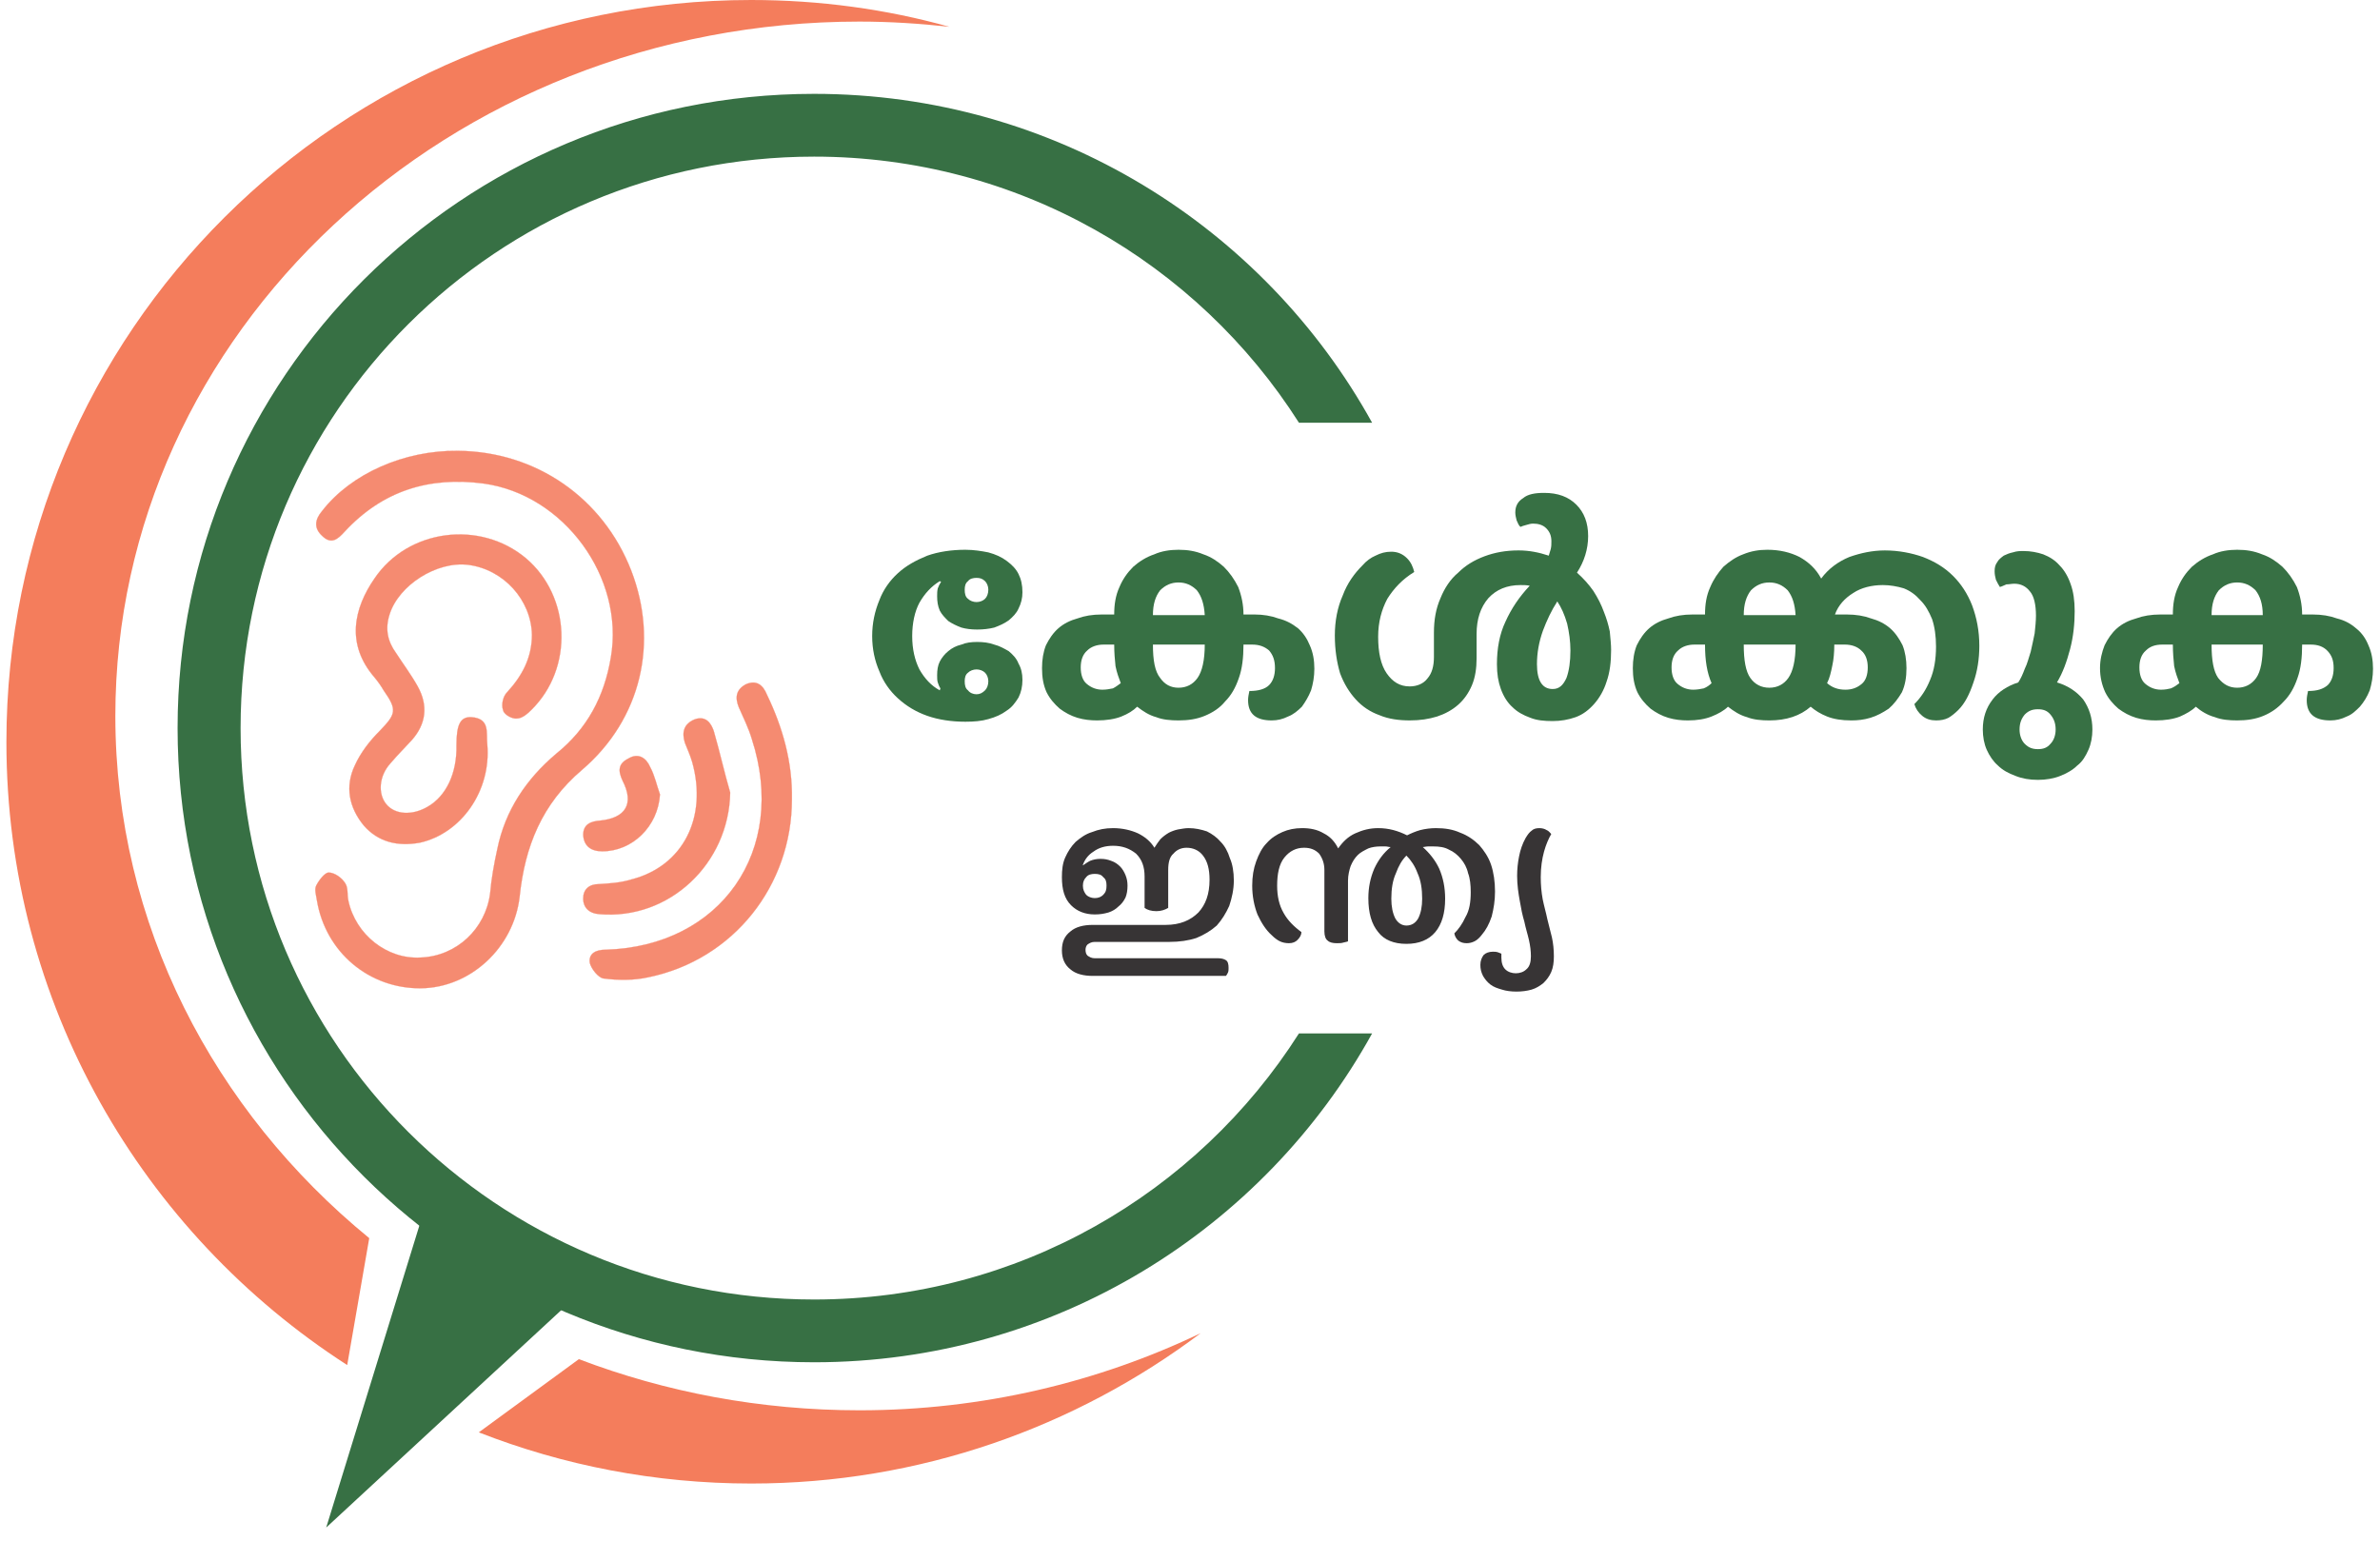 <svg width="159" height="103" viewBox="0 0 159 103" fill="none" xmlns="http://www.w3.org/2000/svg">
<path fill-rule="evenodd" clip-rule="evenodd" d="M30.594 30.124C35.811 30.168 40.283 33.27 42.168 38.119C44.009 42.881 42.869 48.036 38.88 51.444C36.206 53.715 35.066 56.555 34.715 59.919C34.32 63.327 31.427 65.992 28.139 66.035C24.675 66.079 21.738 63.633 21.168 60.138C21.124 59.832 20.993 59.439 21.124 59.176C21.3 58.827 21.694 58.303 21.957 58.303C22.352 58.303 22.834 58.652 23.053 59.002C23.273 59.307 23.185 59.788 23.273 60.181C23.755 62.453 25.859 64.113 28.095 63.982C30.506 63.895 32.435 62.06 32.742 59.701C32.83 58.696 33.005 57.735 33.224 56.73C33.75 54.152 35.153 52.055 37.17 50.352C39.23 48.691 40.37 46.551 40.809 43.929C41.729 38.599 37.696 33.051 32.304 32.308C28.665 31.828 25.552 32.789 23.009 35.541C22.571 36.022 22.133 36.415 21.519 35.803C20.949 35.279 21.037 34.711 21.519 34.143C23.448 31.653 26.999 30.08 30.594 30.124Z" fill="#F58B71"/>
<path fill-rule="evenodd" clip-rule="evenodd" d="M30.594 30.124C35.811 30.168 40.283 33.27 42.168 38.119C44.009 42.881 42.869 48.036 38.88 51.444C36.206 53.715 35.066 56.555 34.715 59.919C34.32 63.327 31.427 65.992 28.139 66.035C24.675 66.079 21.738 63.633 21.168 60.138C21.124 59.832 20.993 59.439 21.124 59.176C21.3 58.827 21.694 58.303 21.957 58.303C22.352 58.303 22.834 58.652 23.053 59.002C23.273 59.307 23.185 59.788 23.273 60.181C23.755 62.453 25.859 64.113 28.095 63.982C30.506 63.895 32.435 62.06 32.742 59.701C32.83 58.696 33.005 57.735 33.224 56.73C33.75 54.152 35.153 52.055 37.17 50.352C39.23 48.691 40.37 46.551 40.809 43.929C41.729 38.599 37.696 33.051 32.304 32.308C28.665 31.828 25.552 32.789 23.009 35.541C22.571 36.022 22.133 36.415 21.519 35.803C20.949 35.279 21.037 34.711 21.519 34.143C23.448 31.653 26.999 30.08 30.594 30.124Z" stroke="#F58B71" stroke-width="0.014"/>
<path fill-rule="evenodd" clip-rule="evenodd" d="M30.495 49.8C30.495 48.402 30.758 47.878 31.503 47.922C32.775 48.009 32.468 49.014 32.555 49.757C32.818 52.859 30.802 55.698 28.04 56.31C26.549 56.572 25.278 56.266 24.313 55.174C23.305 53.951 23.042 52.553 23.7 51.155C24.094 50.281 24.708 49.495 25.366 48.839C26.462 47.703 26.549 47.441 25.629 46.131C25.453 45.825 25.234 45.519 25.015 45.257C23.086 43.029 23.656 40.626 25.015 38.66C27.251 35.34 32.073 34.728 35.142 37.306C38.123 39.84 38.342 44.645 35.493 47.441C35.23 47.703 34.879 48.009 34.528 48.009C34.221 48.053 33.651 47.747 33.608 47.441C33.476 47.092 33.608 46.524 33.871 46.262C34.879 45.169 35.537 43.946 35.537 42.417C35.493 40.102 33.651 38.048 31.284 37.742C29.18 37.48 26.637 39.097 26.023 41.063C25.716 42.024 25.892 42.854 26.462 43.64C26.944 44.383 27.47 45.082 27.908 45.868C28.61 47.136 28.478 48.359 27.514 49.451C27.032 49.975 26.549 50.456 26.067 51.024C25.322 51.854 25.234 53.033 25.804 53.732C26.374 54.431 27.514 54.519 28.566 53.907C29.793 53.208 30.539 51.679 30.495 49.8Z" fill="#F58B71"/>
<path fill-rule="evenodd" clip-rule="evenodd" d="M30.495 49.8C30.495 48.402 30.758 47.878 31.503 47.922C32.775 48.009 32.468 49.014 32.555 49.757C32.818 52.859 30.802 55.698 28.04 56.31C26.549 56.572 25.278 56.266 24.313 55.174C23.305 53.951 23.042 52.553 23.7 51.155C24.094 50.281 24.708 49.495 25.366 48.839C26.462 47.703 26.549 47.441 25.629 46.131C25.453 45.825 25.234 45.519 25.015 45.257C23.086 43.029 23.656 40.626 25.015 38.66C27.251 35.34 32.073 34.728 35.142 37.306C38.123 39.84 38.342 44.645 35.493 47.441C35.23 47.703 34.879 48.009 34.528 48.009C34.221 48.053 33.651 47.747 33.608 47.441C33.476 47.092 33.608 46.524 33.871 46.262C34.879 45.169 35.537 43.946 35.537 42.417C35.493 40.102 33.651 38.048 31.284 37.742C29.18 37.48 26.637 39.097 26.023 41.063C25.716 42.024 25.892 42.854 26.462 43.64C26.944 44.383 27.47 45.082 27.908 45.868C28.61 47.136 28.478 48.359 27.514 49.451C27.032 49.975 26.549 50.456 26.067 51.024C25.322 51.854 25.234 53.033 25.804 53.732C26.374 54.431 27.514 54.519 28.566 53.907C29.793 53.208 30.539 51.679 30.495 49.8Z" stroke="#F58B71" stroke-width="0.014"/>
<path fill-rule="evenodd" clip-rule="evenodd" d="M52.904 53.41C52.904 59.177 49.002 64.114 43.347 65.293C42.382 65.512 41.33 65.512 40.322 65.381C39.971 65.337 39.489 64.726 39.401 64.332C39.313 63.721 39.795 63.459 40.453 63.459C48.169 63.24 52.641 56.818 50.23 49.391C50.01 48.648 49.66 47.949 49.353 47.25C49.09 46.595 49.177 46.071 49.835 45.721C50.536 45.416 50.975 45.765 51.238 46.42C52.29 48.605 52.948 50.92 52.904 53.41Z" fill="#F58B71"/>
<path fill-rule="evenodd" clip-rule="evenodd" d="M52.904 53.41C52.904 59.177 49.002 64.114 43.347 65.293C42.382 65.512 41.33 65.512 40.322 65.381C39.971 65.337 39.489 64.726 39.401 64.332C39.313 63.721 39.795 63.459 40.453 63.459C48.169 63.24 52.641 56.818 50.23 49.391C50.01 48.648 49.66 47.949 49.353 47.25C49.09 46.595 49.177 46.071 49.835 45.721C50.536 45.416 50.975 45.765 51.238 46.42C52.29 48.605 52.948 50.92 52.904 53.41Z" stroke="#F58B71" stroke-width="0.014"/>
<path fill-rule="evenodd" clip-rule="evenodd" d="M48.782 52.958C48.694 57.72 44.705 61.477 40.057 61.084C39.356 61.04 38.961 60.647 38.961 60.035C38.961 59.424 39.356 59.074 40.014 59.074C40.715 59.031 41.46 58.987 42.162 58.768C45.625 57.895 47.291 54.618 46.239 50.905C46.107 50.468 45.932 50.075 45.757 49.638C45.538 48.939 45.669 48.371 46.414 48.065C47.16 47.803 47.51 48.327 47.686 48.851C48.08 50.206 48.387 51.604 48.782 52.958Z" fill="#F58B71"/>
<path fill-rule="evenodd" clip-rule="evenodd" d="M48.782 52.958C48.694 57.72 44.705 61.477 40.057 61.084C39.356 61.04 38.961 60.647 38.961 60.035C38.961 59.424 39.356 59.074 40.014 59.074C40.715 59.031 41.46 58.987 42.162 58.768C45.625 57.895 47.291 54.618 46.239 50.905C46.107 50.468 45.932 50.075 45.757 49.638C45.538 48.939 45.669 48.371 46.414 48.065C47.16 47.803 47.51 48.327 47.686 48.851C48.08 50.206 48.387 51.604 48.782 52.958Z" stroke="#F58B71" stroke-width="0.014"/>
<path fill-rule="evenodd" clip-rule="evenodd" d="M44.091 53.083C43.959 55.224 42.249 56.884 40.233 56.884C39.487 56.884 39.005 56.534 38.961 55.792C38.961 55.093 39.444 54.874 40.101 54.83C41.811 54.656 42.381 53.695 41.592 52.166C41.285 51.51 41.285 51.03 41.986 50.68C42.644 50.287 43.17 50.636 43.433 51.248C43.74 51.816 43.872 52.471 44.091 53.083Z" fill="#F58B71"/>
<path fill-rule="evenodd" clip-rule="evenodd" d="M44.091 53.083C43.959 55.224 42.249 56.884 40.233 56.884C39.487 56.884 39.005 56.534 38.961 55.792C38.961 55.093 39.444 54.874 40.101 54.83C41.811 54.656 42.381 53.695 41.592 52.166C41.285 51.51 41.285 51.03 41.986 50.68C42.644 50.287 43.17 50.636 43.433 51.248C43.74 51.816 43.872 52.471 44.091 53.083Z" stroke="#F58B71" stroke-width="0.014"/>
<path fill-rule="evenodd" clip-rule="evenodd" d="M38.672 90.817C44.459 93.021 50.789 94.235 57.421 94.235C65.619 94.235 73.379 92.356 80.218 89.08C71.844 95.371 61.454 99.128 50.187 99.128C43.763 99.128 37.623 97.916 31.987 95.709L38.672 90.817ZM24.668 82.732C14.272 74.224 7.706 61.74 7.706 47.838C7.706 22.237 29.977 1.442 57.421 1.442C59.438 1.442 61.454 1.573 63.427 1.791C59.218 0.612 54.747 0 50.187 0C22.699 0 0.428 22.194 0.428 49.586C0.428 67.035 9.494 82.385 23.196 91.212L24.668 82.732Z" fill="#F47D5C"/>
<path d="M28.72 79.612L21.793 102.068L40.118 85.117L28.72 79.612Z" fill="#377044"/>
<path fill-rule="evenodd" clip-rule="evenodd" d="M16.073 48.649C16.073 69.75 33.214 86.832 54.389 86.832C68.004 86.832 79.981 79.741 86.779 69.052H91.667C84.427 82.154 70.433 91.026 54.389 91.026C30.89 91.026 11.864 72.066 11.864 48.649C11.864 25.232 30.89 6.271 54.389 6.271C70.434 6.271 84.427 15.144 91.667 28.247H86.78C79.982 17.558 68.005 10.466 54.389 10.466C33.214 10.466 16.073 27.547 16.073 48.649Z" fill="#377044"/>
<path d="M64.449 39.4C64.449 39.662 64.492 39.881 64.668 40.012C64.799 40.143 65.019 40.23 65.238 40.23C65.457 40.23 65.676 40.143 65.808 40.012C65.939 39.881 66.027 39.662 66.027 39.4C66.027 39.182 65.939 38.963 65.808 38.832C65.632 38.658 65.457 38.614 65.238 38.614C65.019 38.614 64.799 38.658 64.668 38.832C64.492 38.963 64.449 39.182 64.449 39.4ZM58.267 42.502C58.267 41.628 58.443 40.842 58.749 40.099C59.012 39.4 59.451 38.789 59.977 38.308C60.547 37.784 61.204 37.434 61.95 37.129C62.695 36.866 63.572 36.735 64.492 36.735C65.062 36.735 65.588 36.823 66.027 36.91C66.509 37.041 66.904 37.216 67.254 37.478C67.605 37.74 67.868 38.002 68.043 38.352C68.219 38.701 68.306 39.094 68.306 39.575C68.306 39.968 68.219 40.318 68.043 40.667C67.912 40.973 67.649 41.235 67.386 41.454C67.079 41.672 66.772 41.803 66.421 41.934C66.071 42.022 65.676 42.065 65.281 42.065C64.887 42.065 64.536 42.022 64.229 41.934C63.879 41.803 63.616 41.672 63.353 41.497C63.133 41.279 62.914 41.06 62.783 40.798C62.651 40.492 62.607 40.187 62.607 39.837C62.607 39.662 62.607 39.488 62.651 39.313C62.695 39.182 62.783 39.007 62.87 38.876L62.783 38.832C62.213 39.182 61.774 39.662 61.424 40.274C61.117 40.842 60.941 41.628 60.941 42.502C60.941 43.376 61.117 44.119 61.424 44.73C61.774 45.342 62.213 45.822 62.783 46.128L62.827 45.997C62.739 45.866 62.695 45.735 62.651 45.604C62.607 45.473 62.607 45.298 62.607 45.123C62.607 44.774 62.651 44.468 62.783 44.206C62.914 43.944 63.133 43.682 63.353 43.507C63.616 43.288 63.879 43.157 64.229 43.07C64.536 42.939 64.887 42.895 65.281 42.895C65.676 42.895 66.071 42.939 66.421 43.07C66.772 43.157 67.079 43.332 67.386 43.507C67.649 43.725 67.912 43.988 68.043 44.337C68.219 44.643 68.306 44.992 68.306 45.429C68.306 45.866 68.219 46.259 68.043 46.609C67.824 46.958 67.605 47.264 67.254 47.483C66.904 47.745 66.509 47.919 66.027 48.05C65.588 48.182 65.062 48.225 64.492 48.225C63.572 48.225 62.695 48.094 61.95 47.832C61.204 47.57 60.547 47.177 59.977 46.653C59.451 46.172 59.012 45.56 58.749 44.861C58.443 44.162 58.267 43.376 58.267 42.502ZM64.449 45.517C64.449 45.779 64.492 45.997 64.668 46.128C64.799 46.303 65.019 46.39 65.238 46.39C65.457 46.39 65.632 46.303 65.808 46.128C65.939 45.997 66.027 45.779 66.027 45.517C66.027 45.298 65.939 45.08 65.808 44.949C65.676 44.818 65.457 44.73 65.238 44.73C65.019 44.73 64.799 44.818 64.668 44.949C64.492 45.08 64.449 45.298 64.449 45.517Z" fill="#377044"/>
<path d="M83.073 43.07C83.073 43.944 82.985 44.687 82.766 45.298C82.547 45.953 82.24 46.478 81.845 46.871C81.495 47.308 81.012 47.614 80.486 47.832C79.96 48.05 79.39 48.138 78.733 48.138C78.207 48.138 77.68 48.094 77.242 47.919C76.76 47.788 76.365 47.526 75.971 47.221C75.708 47.483 75.357 47.701 74.918 47.876C74.48 48.05 73.91 48.138 73.296 48.138C72.858 48.138 72.42 48.094 71.981 47.963C71.543 47.832 71.148 47.614 70.797 47.352C70.447 47.046 70.14 46.696 69.921 46.259C69.701 45.779 69.614 45.255 69.614 44.643C69.614 44.075 69.701 43.551 69.877 43.114C70.096 42.677 70.359 42.284 70.71 41.978C71.061 41.672 71.499 41.454 71.981 41.323C72.463 41.148 72.99 41.06 73.603 41.06H74.436C74.436 40.405 74.524 39.794 74.787 39.226C75.006 38.701 75.313 38.264 75.708 37.871C76.102 37.522 76.584 37.216 77.111 37.041C77.593 36.823 78.163 36.735 78.733 36.735C79.346 36.735 79.872 36.823 80.398 37.041C80.925 37.216 81.363 37.522 81.758 37.871C82.152 38.264 82.459 38.701 82.722 39.226C82.941 39.794 83.073 40.405 83.073 41.06H83.818C84.388 41.06 84.914 41.148 85.396 41.323C85.922 41.454 86.317 41.672 86.712 41.978C87.062 42.284 87.325 42.677 87.501 43.114C87.72 43.594 87.808 44.119 87.808 44.687C87.808 45.211 87.72 45.691 87.588 46.128C87.413 46.565 87.194 46.915 86.975 47.221C86.712 47.483 86.405 47.745 86.054 47.876C85.703 48.05 85.353 48.138 84.958 48.138C83.906 48.138 83.38 47.701 83.38 46.784C83.38 46.565 83.424 46.39 83.467 46.172C84.081 46.172 84.519 46.041 84.783 45.779C85.046 45.517 85.177 45.123 85.177 44.643C85.177 44.119 85.046 43.769 84.783 43.463C84.476 43.201 84.125 43.07 83.643 43.07H83.073ZM78.733 45.953C79.259 45.953 79.697 45.735 80.004 45.298C80.311 44.861 80.486 44.119 80.486 43.07H77.023C77.023 44.119 77.154 44.861 77.505 45.298C77.812 45.735 78.207 45.953 78.733 45.953ZM74.875 45.648C74.743 45.298 74.612 44.949 74.524 44.512C74.48 44.075 74.436 43.638 74.436 43.07H73.735C73.296 43.07 72.902 43.201 72.639 43.463C72.332 43.725 72.2 44.119 72.2 44.599C72.2 45.08 72.332 45.473 72.595 45.691C72.902 45.953 73.252 46.085 73.647 46.085C73.91 46.085 74.129 46.041 74.349 45.997C74.524 45.91 74.699 45.779 74.875 45.648ZM78.733 38.92C78.25 38.92 77.856 39.094 77.505 39.444C77.198 39.837 77.023 40.361 77.023 41.104H80.486C80.442 40.361 80.267 39.837 79.96 39.444C79.609 39.094 79.215 38.92 78.733 38.92Z" fill="#377044"/>
<path d="M101.583 39.094C100.662 39.094 99.961 39.399 99.435 39.967C98.909 40.579 98.646 41.365 98.646 42.37V43.987C98.646 44.642 98.558 45.254 98.339 45.778C98.12 46.302 97.813 46.739 97.418 47.089C97.024 47.438 96.541 47.7 96.015 47.875C95.445 48.05 94.876 48.137 94.174 48.137C93.473 48.137 92.771 48.05 92.157 47.788C91.544 47.569 91.018 47.22 90.579 46.739C90.141 46.258 89.79 45.691 89.527 44.992C89.308 44.249 89.176 43.419 89.176 42.458C89.176 41.496 89.352 40.579 89.702 39.793C90.009 38.962 90.492 38.307 91.018 37.783C91.281 37.477 91.588 37.259 91.894 37.128C92.245 36.953 92.552 36.865 92.947 36.865C93.341 36.865 93.692 36.997 93.999 37.302C94.262 37.565 94.393 37.87 94.481 38.22C93.692 38.7 93.122 39.312 92.683 40.011C92.289 40.754 92.07 41.584 92.07 42.545C92.07 43.593 92.245 44.423 92.64 44.992C93.034 45.559 93.516 45.865 94.174 45.865C94.656 45.865 95.095 45.691 95.358 45.341C95.665 44.992 95.796 44.511 95.796 43.899V42.283C95.796 41.409 95.928 40.666 96.235 39.967C96.498 39.312 96.892 38.7 97.418 38.264C97.9 37.783 98.471 37.434 99.172 37.171C99.873 36.909 100.619 36.778 101.452 36.778C102.153 36.778 102.811 36.909 103.468 37.128C103.512 36.997 103.556 36.822 103.6 36.691C103.644 36.516 103.644 36.341 103.644 36.166C103.644 35.773 103.512 35.511 103.293 35.293C103.074 35.074 102.767 34.987 102.416 34.987C102.285 34.987 102.109 35.031 101.978 35.074C101.802 35.118 101.671 35.162 101.583 35.205C101.452 35.118 101.408 34.943 101.32 34.769C101.276 34.594 101.232 34.419 101.232 34.244C101.232 33.807 101.408 33.502 101.758 33.283C102.065 33.021 102.548 32.934 103.161 32.934C104.082 32.934 104.783 33.196 105.31 33.72C105.836 34.244 106.099 34.943 106.099 35.817C106.099 36.691 105.836 37.521 105.353 38.264C105.792 38.657 106.143 39.05 106.449 39.487C106.756 39.967 106.976 40.404 107.151 40.885C107.326 41.322 107.458 41.759 107.545 42.195C107.589 42.676 107.633 43.069 107.633 43.419C107.633 44.249 107.545 44.948 107.326 45.559C107.151 46.127 106.844 46.652 106.493 47.045C106.143 47.438 105.748 47.744 105.266 47.919C104.783 48.093 104.257 48.181 103.731 48.181C103.161 48.181 102.679 48.137 102.241 47.962C101.758 47.788 101.364 47.569 101.057 47.263C100.706 46.957 100.443 46.521 100.268 46.04C100.093 45.559 100.005 45.035 100.005 44.38C100.005 43.331 100.18 42.37 100.575 41.54C100.969 40.666 101.495 39.88 102.197 39.137C101.978 39.094 101.802 39.094 101.583 39.094ZM104.915 43.462C104.915 42.851 104.827 42.239 104.696 41.671C104.52 41.06 104.301 40.579 104.038 40.186C103.644 40.797 103.337 41.453 103.074 42.152C102.811 42.895 102.679 43.637 102.679 44.38C102.679 45.472 103.03 46.04 103.731 46.04C104.17 46.04 104.433 45.778 104.652 45.297C104.827 44.817 104.915 44.205 104.915 43.462Z" fill="#377044"/>
<path d="M118.203 48.138C117.677 48.138 117.151 48.094 116.713 47.919C116.23 47.788 115.836 47.526 115.441 47.221C115.178 47.483 114.784 47.701 114.345 47.876C113.907 48.05 113.381 48.138 112.767 48.138C112.329 48.138 111.89 48.094 111.452 47.963C111.013 47.832 110.619 47.614 110.268 47.352C109.917 47.046 109.611 46.696 109.391 46.259C109.172 45.779 109.084 45.255 109.084 44.643C109.084 44.075 109.172 43.551 109.348 43.114C109.567 42.677 109.83 42.284 110.18 41.978C110.531 41.672 110.97 41.454 111.452 41.323C111.934 41.148 112.46 41.06 113.074 41.06H113.907C113.907 40.405 113.995 39.794 114.258 39.226C114.477 38.701 114.784 38.264 115.134 37.871C115.529 37.522 115.967 37.216 116.45 37.041C116.976 36.823 117.502 36.735 118.072 36.735C118.905 36.735 119.606 36.91 120.22 37.216C120.834 37.565 121.316 38.002 121.667 38.658C122.149 38.002 122.807 37.522 123.552 37.216C124.297 36.954 125.086 36.779 125.919 36.779C126.84 36.779 127.717 36.954 128.462 37.216C129.251 37.522 129.909 37.915 130.479 38.483C131.005 39.007 131.443 39.662 131.75 40.449C132.057 41.279 132.232 42.153 132.232 43.157C132.232 44.031 132.101 44.861 131.838 45.604C131.575 46.39 131.268 47.002 130.829 47.439C130.61 47.657 130.391 47.832 130.172 47.963C129.909 48.094 129.646 48.138 129.339 48.138C128.988 48.138 128.681 48.05 128.418 47.832C128.155 47.614 127.98 47.352 127.892 47.046C128.33 46.609 128.681 46.085 128.944 45.429C129.207 44.818 129.339 44.075 129.339 43.201C129.339 42.502 129.251 41.891 129.076 41.366C128.857 40.842 128.637 40.449 128.287 40.099C127.98 39.75 127.629 39.488 127.191 39.313C126.752 39.182 126.27 39.094 125.788 39.094C125.042 39.094 124.341 39.269 123.815 39.619C123.245 39.968 122.807 40.449 122.587 41.06H123.376C123.99 41.06 124.516 41.148 124.999 41.323C125.481 41.454 125.919 41.672 126.27 41.978C126.621 42.284 126.884 42.677 127.103 43.114C127.278 43.551 127.366 44.075 127.366 44.643C127.366 45.255 127.278 45.779 127.059 46.259C126.796 46.696 126.533 47.046 126.182 47.352C125.788 47.614 125.393 47.832 124.955 47.963C124.516 48.094 124.122 48.138 123.683 48.138C123.026 48.138 122.5 48.05 122.061 47.876C121.623 47.701 121.272 47.483 120.965 47.221C120.264 47.832 119.343 48.138 118.203 48.138ZM118.203 45.953C118.729 45.953 119.168 45.735 119.475 45.298C119.782 44.861 119.957 44.119 119.957 43.07H116.494C116.494 44.119 116.625 44.861 116.932 45.298C117.239 45.735 117.677 45.953 118.203 45.953ZM122.543 43.07C122.543 43.594 122.5 44.075 122.412 44.468C122.324 44.905 122.237 45.298 122.061 45.648C122.412 45.953 122.807 46.085 123.289 46.085C123.727 46.085 124.078 45.953 124.385 45.691C124.648 45.473 124.779 45.08 124.779 44.599C124.779 44.119 124.648 43.725 124.341 43.463C124.078 43.201 123.683 43.07 123.245 43.07H122.543ZM114.345 45.648C114.038 44.949 113.907 44.119 113.907 43.07H113.205C112.767 43.07 112.373 43.201 112.109 43.463C111.803 43.725 111.671 44.119 111.671 44.599C111.671 45.08 111.803 45.473 112.066 45.691C112.373 45.953 112.723 46.085 113.118 46.085C113.381 46.085 113.6 46.041 113.819 45.997C114.038 45.91 114.214 45.779 114.345 45.648ZM118.203 38.92C117.721 38.92 117.326 39.094 116.976 39.444C116.669 39.837 116.494 40.361 116.494 41.104H119.957C119.913 40.361 119.738 39.837 119.431 39.444C119.08 39.094 118.686 38.92 118.203 38.92Z" fill="#377044"/>
<path d="M132.465 48.746C132.465 47.96 132.684 47.304 133.122 46.736C133.517 46.212 134.131 45.819 134.832 45.601C135.008 45.339 135.139 45.033 135.271 44.683C135.446 44.334 135.534 43.941 135.665 43.547C135.753 43.154 135.841 42.761 135.928 42.324C135.972 41.931 136.016 41.494 136.016 41.144C136.016 40.402 135.884 39.834 135.621 39.528C135.358 39.178 135.008 39.004 134.569 39.004C134.394 39.004 134.218 39.047 134.043 39.047C133.912 39.091 133.78 39.178 133.605 39.222C133.517 39.091 133.429 38.916 133.342 38.742C133.298 38.567 133.254 38.392 133.254 38.174C133.254 37.911 133.298 37.737 133.429 37.562C133.517 37.387 133.692 37.256 133.868 37.125C134.043 37.038 134.262 36.95 134.482 36.907C134.745 36.819 134.964 36.819 135.183 36.819C135.665 36.819 136.104 36.907 136.498 37.038C136.937 37.212 137.287 37.431 137.594 37.781C137.901 38.086 138.164 38.523 138.339 39.047C138.515 39.528 138.603 40.14 138.603 40.839C138.603 41.669 138.515 42.542 138.296 43.373C138.076 44.203 137.813 44.945 137.419 45.601C138.164 45.819 138.734 46.212 139.172 46.736C139.567 47.304 139.786 47.96 139.786 48.746C139.786 49.227 139.699 49.707 139.523 50.1C139.348 50.494 139.129 50.887 138.778 51.149C138.471 51.455 138.076 51.673 137.638 51.848C137.2 52.023 136.674 52.11 136.147 52.11C135.578 52.11 135.095 52.023 134.657 51.848C134.175 51.673 133.78 51.455 133.473 51.149C133.166 50.887 132.903 50.494 132.728 50.1C132.553 49.707 132.465 49.227 132.465 48.746ZM134.92 48.746C134.92 49.139 135.051 49.489 135.271 49.707C135.534 49.969 135.797 50.057 136.147 50.057C136.498 50.057 136.761 49.969 136.98 49.707C137.2 49.489 137.331 49.139 137.331 48.746C137.331 48.309 137.2 48.004 136.98 47.741C136.761 47.479 136.498 47.392 136.147 47.392C135.797 47.392 135.534 47.479 135.271 47.741C135.051 48.004 134.92 48.309 134.92 48.746Z" fill="#377044"/>
<path d="M153.798 43.07C153.798 43.944 153.711 44.687 153.491 45.298C153.272 45.953 152.965 46.478 152.571 46.871C152.176 47.308 151.738 47.614 151.212 47.832C150.686 48.05 150.116 48.138 149.458 48.138C148.932 48.138 148.406 48.094 147.967 47.919C147.485 47.788 147.047 47.526 146.696 47.221C146.433 47.483 146.039 47.701 145.644 47.876C145.206 48.05 144.636 48.138 144.022 48.138C143.583 48.138 143.145 48.094 142.707 47.963C142.268 47.832 141.874 47.614 141.523 47.352C141.172 47.046 140.865 46.696 140.646 46.259C140.427 45.779 140.295 45.255 140.295 44.643C140.295 44.075 140.427 43.551 140.602 43.114C140.821 42.677 141.085 42.284 141.435 41.978C141.786 41.672 142.224 41.454 142.707 41.323C143.189 41.148 143.715 41.06 144.329 41.06H145.162C145.162 40.405 145.249 39.794 145.512 39.226C145.732 38.701 146.039 38.264 146.433 37.871C146.828 37.522 147.31 37.216 147.836 37.041C148.318 36.823 148.888 36.735 149.458 36.735C150.072 36.735 150.598 36.823 151.124 37.041C151.65 37.216 152.088 37.522 152.483 37.871C152.878 38.264 153.184 38.701 153.448 39.226C153.667 39.794 153.798 40.405 153.798 41.06H154.5C155.113 41.06 155.64 41.148 156.122 41.323C156.648 41.454 157.042 41.672 157.393 41.978C157.788 42.284 158.051 42.677 158.226 43.114C158.445 43.594 158.533 44.119 158.533 44.687C158.533 45.211 158.445 45.691 158.314 46.128C158.138 46.565 157.919 46.915 157.656 47.221C157.393 47.483 157.13 47.745 156.779 47.876C156.429 48.05 156.078 48.138 155.683 48.138C154.631 48.138 154.105 47.701 154.105 46.784C154.105 46.565 154.149 46.39 154.193 46.172C154.807 46.172 155.201 46.041 155.508 45.779C155.771 45.517 155.903 45.123 155.903 44.643C155.903 44.119 155.771 43.769 155.464 43.463C155.201 43.201 154.85 43.07 154.368 43.07H153.798ZM149.458 45.953C149.984 45.953 150.423 45.735 150.729 45.298C151.036 44.861 151.168 44.119 151.168 43.07H147.748C147.748 44.119 147.88 44.861 148.187 45.298C148.537 45.735 148.932 45.953 149.458 45.953ZM145.6 45.648C145.469 45.298 145.337 44.949 145.249 44.512C145.206 44.075 145.162 43.638 145.162 43.07H144.46C143.978 43.07 143.627 43.201 143.364 43.463C143.057 43.725 142.926 44.119 142.926 44.599C142.926 45.08 143.057 45.473 143.32 45.691C143.627 45.953 143.978 46.085 144.373 46.085C144.636 46.085 144.855 46.041 145.03 45.997C145.249 45.91 145.425 45.779 145.6 45.648ZM149.458 38.92C148.976 38.92 148.581 39.094 148.231 39.444C147.924 39.837 147.748 40.361 147.748 41.104H151.168C151.168 40.361 150.992 39.837 150.686 39.444C150.335 39.094 149.94 38.92 149.458 38.92Z" fill="#377044"/>
<path d="M76.466 58.568C76.466 57.913 76.29 57.432 75.896 57.039C75.457 56.689 74.975 56.514 74.362 56.514C73.835 56.514 73.397 56.646 73.046 56.908C72.695 57.126 72.476 57.432 72.345 57.782V57.825C72.476 57.738 72.652 57.607 72.827 57.519C73.046 57.432 73.266 57.388 73.528 57.388C73.791 57.388 74.011 57.432 74.23 57.519C74.493 57.607 74.668 57.738 74.844 57.913C74.975 58.044 75.107 58.262 75.194 58.48C75.282 58.699 75.326 58.917 75.326 59.179C75.326 59.485 75.282 59.747 75.194 59.966C75.063 60.228 74.931 60.403 74.712 60.578C74.537 60.752 74.318 60.883 74.055 60.971C73.748 61.058 73.485 61.102 73.134 61.102C72.476 61.102 71.95 60.883 71.556 60.49C71.117 60.053 70.942 59.442 70.942 58.612C70.942 58.131 70.986 57.694 71.161 57.301C71.337 56.908 71.556 56.558 71.862 56.252C72.169 55.99 72.52 55.728 72.959 55.597C73.397 55.422 73.835 55.335 74.362 55.335C74.975 55.335 75.545 55.466 76.027 55.684C76.466 55.903 76.86 56.209 77.123 56.646C77.255 56.427 77.386 56.252 77.518 56.078C77.693 55.903 77.869 55.772 78.088 55.641C78.263 55.553 78.483 55.466 78.702 55.422C78.965 55.379 79.184 55.335 79.403 55.335C79.842 55.335 80.236 55.422 80.631 55.553C80.981 55.728 81.288 55.947 81.551 56.252C81.814 56.514 82.034 56.908 82.165 57.345C82.341 57.738 82.428 58.262 82.428 58.83C82.428 59.442 82.297 60.01 82.121 60.534C81.902 61.014 81.639 61.451 81.288 61.844C80.894 62.194 80.455 62.456 79.929 62.675C79.403 62.849 78.789 62.937 78.132 62.937H73.134C72.915 62.937 72.783 63.024 72.652 63.111C72.564 63.199 72.52 63.33 72.52 63.461C72.52 63.636 72.564 63.767 72.652 63.854C72.783 63.941 72.915 64.029 73.134 64.029H81.376C81.595 64.029 81.771 64.073 81.902 64.16C82.034 64.247 82.077 64.422 82.077 64.684C82.077 64.772 82.077 64.903 82.034 64.99C81.99 65.077 81.946 65.165 81.902 65.209H73.002C72.389 65.209 71.862 65.077 71.512 64.772C71.117 64.466 70.942 64.029 70.942 63.505C70.942 62.937 71.117 62.544 71.512 62.238C71.862 61.932 72.389 61.801 73.002 61.801H77.869C78.833 61.801 79.535 61.495 80.061 60.971C80.543 60.447 80.806 59.747 80.806 58.786C80.806 58.087 80.674 57.563 80.368 57.17C80.105 56.82 79.71 56.646 79.272 56.646C78.921 56.646 78.614 56.777 78.395 57.039C78.132 57.257 78.044 57.65 78.044 58.131V60.665C77.825 60.796 77.562 60.883 77.255 60.883C76.904 60.883 76.641 60.796 76.466 60.665V58.568ZM72.345 59.179C72.345 59.442 72.433 59.616 72.564 59.791C72.695 59.922 72.915 60.01 73.134 60.01C73.397 60.01 73.572 59.922 73.704 59.791C73.879 59.616 73.923 59.442 73.923 59.179C73.923 58.917 73.879 58.743 73.704 58.612C73.572 58.437 73.397 58.393 73.134 58.393C72.915 58.393 72.695 58.437 72.564 58.612C72.433 58.743 72.345 58.917 72.345 59.179Z" fill="#373435"/>
<path d="M86.988 55.335C87.514 55.335 87.996 55.422 88.434 55.684C88.873 55.903 89.18 56.252 89.399 56.689C89.706 56.252 90.056 55.903 90.539 55.684C91.021 55.466 91.503 55.335 92.073 55.335C92.775 55.335 93.388 55.51 94.002 55.816C94.265 55.684 94.572 55.553 94.879 55.466C95.23 55.379 95.58 55.335 95.931 55.335C96.545 55.335 97.071 55.422 97.553 55.641C98.035 55.816 98.474 56.121 98.825 56.471C99.131 56.82 99.438 57.257 99.614 57.782C99.789 58.306 99.877 58.917 99.877 59.573C99.877 60.184 99.789 60.709 99.657 61.233C99.482 61.757 99.263 62.15 99 62.456C98.868 62.631 98.693 62.806 98.518 62.893C98.342 62.98 98.167 63.024 97.992 63.024C97.772 63.024 97.597 62.98 97.422 62.849C97.29 62.718 97.202 62.587 97.159 62.369C97.422 62.107 97.685 61.757 97.904 61.276C98.167 60.84 98.255 60.272 98.255 59.616C98.255 59.136 98.211 58.699 98.079 58.349C97.992 57.956 97.816 57.65 97.597 57.388C97.378 57.126 97.115 56.908 96.808 56.777C96.501 56.602 96.15 56.558 95.756 56.558C95.624 56.558 95.493 56.558 95.405 56.558C95.273 56.558 95.142 56.602 95.054 56.602C95.493 56.995 95.887 57.476 96.15 58.044C96.413 58.655 96.545 59.311 96.545 60.053C96.545 61.014 96.326 61.757 95.887 62.281C95.449 62.806 94.791 63.068 93.958 63.068C93.125 63.068 92.468 62.806 92.073 62.281C91.635 61.757 91.415 61.014 91.415 60.01C91.415 59.311 91.547 58.655 91.81 58.044C92.073 57.476 92.424 56.995 92.906 56.602C92.775 56.602 92.687 56.558 92.555 56.558C92.424 56.558 92.336 56.558 92.205 56.558C91.942 56.558 91.635 56.602 91.415 56.689C91.153 56.82 90.889 56.951 90.714 57.126C90.495 57.345 90.363 57.563 90.232 57.869C90.144 58.131 90.056 58.48 90.056 58.83V62.893C90.013 62.937 89.881 62.937 89.75 62.98C89.618 63.024 89.487 63.024 89.311 63.024C89.048 63.024 88.829 62.98 88.697 62.849C88.566 62.762 88.478 62.544 88.478 62.238V58.131C88.478 57.694 88.347 57.345 88.127 57.039C87.864 56.777 87.558 56.646 87.119 56.646C86.593 56.646 86.155 56.864 85.804 57.301C85.453 57.738 85.322 58.393 85.322 59.179C85.322 59.879 85.453 60.49 85.76 61.014C86.023 61.495 86.462 61.932 86.944 62.281C86.944 62.456 86.856 62.631 86.681 62.806C86.549 62.937 86.374 63.024 86.111 63.024C85.892 63.024 85.672 62.98 85.497 62.893C85.322 62.806 85.146 62.675 84.971 62.5C84.576 62.15 84.269 61.67 84.007 61.102C83.787 60.534 83.656 59.879 83.656 59.179C83.656 58.568 83.743 58.044 83.919 57.563C84.094 57.083 84.313 56.646 84.62 56.34C84.927 55.99 85.278 55.772 85.672 55.597C86.067 55.422 86.505 55.335 86.988 55.335ZM95.01 60.053C95.01 59.398 94.923 58.83 94.704 58.349C94.528 57.869 94.265 57.476 93.958 57.17C93.651 57.476 93.432 57.869 93.257 58.349C93.038 58.83 92.95 59.398 92.95 60.053C92.95 60.578 93.038 61.014 93.213 61.364C93.388 61.67 93.651 61.844 93.958 61.844C94.309 61.844 94.572 61.67 94.747 61.364C94.923 61.014 95.01 60.578 95.01 60.053Z" fill="#373435"/>
<path d="M103.634 55.728C103.458 56.034 103.283 56.427 103.151 56.908C103.02 57.388 102.932 57.956 102.932 58.612C102.932 59.136 102.976 59.616 103.064 60.097C103.151 60.534 103.283 60.971 103.371 61.408C103.458 61.801 103.59 62.238 103.678 62.631C103.765 63.024 103.809 63.461 103.809 63.898C103.809 64.291 103.765 64.641 103.634 64.946C103.502 65.252 103.327 65.471 103.108 65.689C102.888 65.864 102.625 66.038 102.318 66.126C102.012 66.213 101.661 66.257 101.31 66.257C100.959 66.257 100.609 66.213 100.346 66.126C100.039 66.038 99.776 65.951 99.556 65.776C99.337 65.602 99.206 65.427 99.074 65.208C98.943 64.946 98.899 64.728 98.899 64.466C98.899 64.204 98.987 63.985 99.118 63.81C99.25 63.679 99.469 63.592 99.732 63.592C99.863 63.592 99.951 63.592 100.083 63.636C100.17 63.679 100.214 63.679 100.302 63.723V63.985C100.302 64.335 100.39 64.597 100.565 64.772C100.74 64.946 101.003 65.034 101.266 65.034C101.529 65.034 101.792 64.946 101.968 64.772C102.187 64.597 102.275 64.291 102.275 63.898C102.275 63.548 102.231 63.199 102.143 62.806C102.055 62.412 101.924 62.019 101.836 61.582C101.705 61.145 101.617 60.709 101.529 60.184C101.442 59.704 101.354 59.136 101.354 58.524C101.354 58.087 101.398 57.65 101.486 57.214C101.573 56.777 101.705 56.383 101.924 55.99C102.055 55.772 102.187 55.597 102.318 55.51C102.45 55.379 102.625 55.335 102.845 55.335C103.02 55.335 103.195 55.379 103.327 55.466C103.458 55.51 103.546 55.641 103.634 55.728Z" fill="#373435"/>
</svg>
